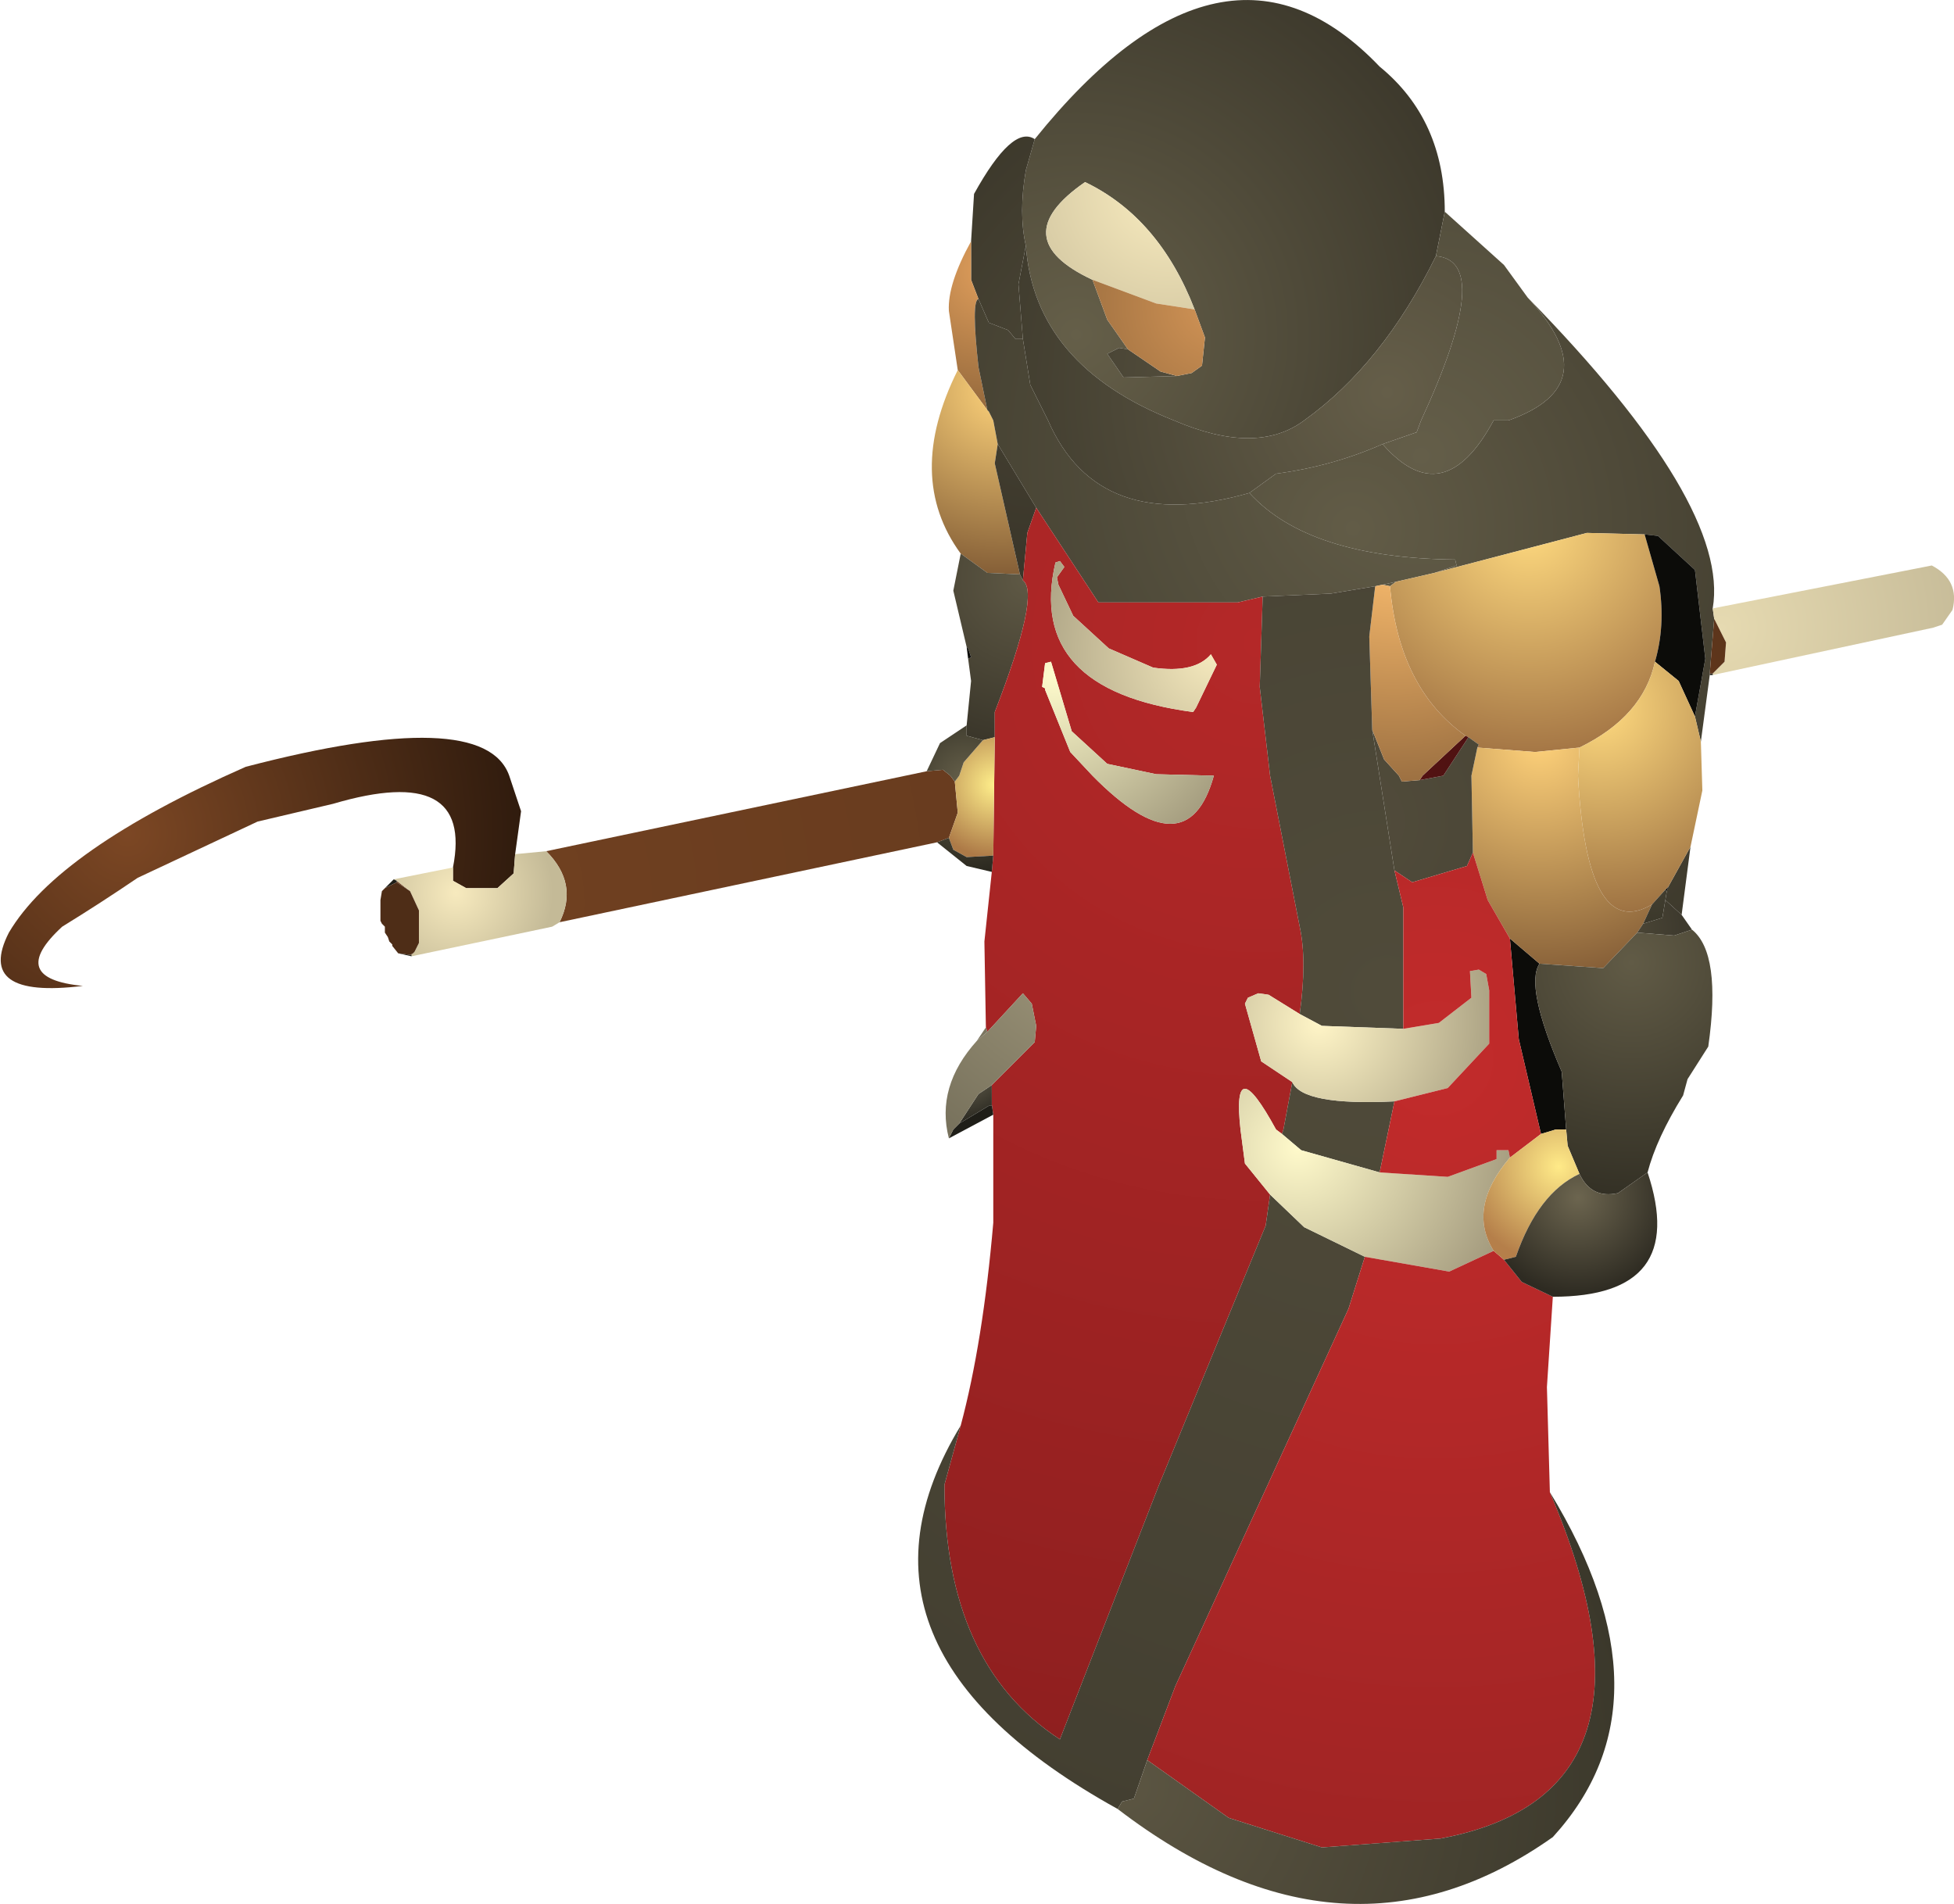 <?xml version="1.0" encoding="UTF-8" standalone="no"?>
<svg xmlns:ffdec="https://www.free-decompiler.com/flash" xmlns:xlink="http://www.w3.org/1999/xlink" ffdec:objectType="shape" height="64.3px" width="66.0px" xmlns="http://www.w3.org/2000/svg">
  <g transform="matrix(1.0, 0.0, 0.0, 1.0, 43.1, 52.6)">
    <path d="M-8.45 -44.3 Q-8.7 -45.4 -8.45 -46.85 L-8.15 -47.9 Q-1.75 -55.85 3.5 -50.35 5.7 -48.55 5.7 -45.45 L5.4 -43.95 Q3.6 -40.3 0.95 -38.4 -0.65 -37.2 -3.45 -38.4 -8.15 -40.25 -8.45 -44.3 M-2.75 -42.15 Q-3.95 -45.25 -6.45 -46.45 -9.2 -44.55 -6.2 -43.15 L-5.7 -41.8 -5.0 -40.8 -5.3 -40.85 -5.7 -40.65 -5.15 -39.85 -3.35 -39.9 -2.85 -40.0 -2.5 -40.25 -2.4 -41.2 -2.75 -42.15" fill="url(#gradient0)" fill-rule="evenodd" stroke="none"/>
    <path d="M-8.15 -47.9 L-8.45 -46.85 Q-8.7 -45.4 -8.45 -44.3 L-8.7 -43.0 -8.55 -41.15 -8.8 -41.15 -9.05 -41.45 -9.7 -41.7 -10.05 -42.5 -10.3 -43.15 -10.3 -44.45 -10.2 -46.05 Q-8.9 -48.4 -8.15 -47.9 M14.15 -28.4 L14.5 -30.35 14.15 -33.35 12.9 -34.5 12.45 -34.55 10.5 -34.6 5.35 -33.25 6.1 -33.5 6.05 -33.7 Q1.1 -33.75 -0.9 -35.95 L0.0 -36.6 Q1.9 -36.85 3.6 -37.6 5.65 -35.25 7.35 -38.4 L7.85 -38.4 Q11.25 -39.6 8.5 -42.55 15.35 -35.55 14.75 -32.05 L14.8 -31.7 14.65 -29.85 14.65 -29.8 14.35 -27.55 14.15 -28.4 M3.85 -32.8 L3.6 -32.85 4.05 -32.95 3.85 -32.8 M13.7 -21.7 L13.15 -22.2 13.2 -22.5 13.25 -22.65 14.0 -24.0 13.7 -21.7" fill="url(#gradient1)" fill-rule="evenodd" stroke="none"/>
    <path d="M-10.3 -44.45 L-10.3 -43.15 -10.05 -42.5 Q-10.3 -42.45 -10.05 -40.2 L-9.75 -38.75 -10.75 -40.1 -11.05 -42.1 Q-11.1 -43.0 -10.3 -44.45" fill="url(#gradient2)" fill-rule="evenodd" stroke="none"/>
    <path d="M-10.75 -40.1 L-9.75 -38.75 -9.7 -38.7 -9.55 -38.4 -9.4 -37.6 -9.5 -36.95 -8.65 -33.2 -9.75 -33.25 -10.65 -33.9 Q-12.55 -36.5 -10.75 -40.1" fill="url(#gradient3)" fill-rule="evenodd" stroke="none"/>
    <path d="M-8.65 -33.2 L-8.55 -33.0 Q-7.95 -32.55 -9.5 -28.55 L-9.5 -27.7 -9.9 -27.6 -10.45 -27.75 -10.45 -28.1 -10.3 -29.6 -10.4 -30.35 -10.3 -30.4 -10.4 -30.7 -10.45 -30.75 -10.9 -32.65 -10.65 -33.9 -9.75 -33.25 -8.65 -33.2" fill="url(#gradient4)" fill-rule="evenodd" stroke="none"/>
    <path d="M-10.45 -30.75 L-10.4 -30.7 -10.3 -30.4 -10.4 -30.35 -10.45 -30.75" fill="url(#gradient5)" fill-rule="evenodd" stroke="none"/>
    <path d="M-10.05 -42.5 L-9.7 -41.7 -9.05 -41.45 -8.8 -41.15 -8.55 -41.15 -8.3 -39.6 -7.7 -38.4 Q-6.0 -34.5 -0.9 -35.95 1.1 -33.75 6.05 -33.7 L6.1 -33.5 5.35 -33.25 4.05 -32.95 3.6 -32.85 3.35 -32.8 1.85 -32.55 -0.45 -32.45 -1.3 -32.25 -6.0 -32.25 -8.1 -35.45 -9.4 -37.6 -9.55 -38.4 -9.7 -38.7 -9.75 -38.75 -10.05 -40.2 Q-10.3 -42.45 -10.05 -42.5 M5.4 -43.95 L5.7 -45.45 7.7 -43.65 8.5 -42.55 Q11.25 -39.6 7.85 -38.4 L7.35 -38.4 Q5.65 -35.25 3.6 -37.6 L4.75 -38.0 4.9 -38.4 Q7.4 -43.8 5.4 -43.95" fill="url(#gradient6)" fill-rule="evenodd" stroke="none"/>
    <path d="M-8.55 -41.15 L-8.7 -43.0 -8.45 -44.3 Q-8.15 -40.25 -3.45 -38.4 -0.65 -37.2 0.95 -38.4 3.6 -40.3 5.4 -43.95 7.4 -43.8 4.9 -38.4 L4.75 -38.0 3.6 -37.6 Q1.9 -36.85 0.0 -36.6 L-0.9 -35.95 Q-6.0 -34.5 -7.7 -38.4 L-8.3 -39.6 -8.55 -41.15 M-3.35 -39.9 L-5.15 -39.85 -5.7 -40.65 -5.3 -40.85 -5.0 -40.8 -3.9 -40.05 -3.35 -39.9" fill="url(#gradient7)" fill-rule="evenodd" stroke="none"/>
    <path d="M-6.2 -43.15 Q-9.2 -44.55 -6.45 -46.45 -3.95 -45.25 -2.75 -42.15 L-4.05 -42.35 -6.2 -43.15" fill="url(#gradient8)" fill-rule="evenodd" stroke="none"/>
    <path d="M-6.2 -43.15 L-4.05 -42.35 -2.75 -42.15 -2.4 -41.2 -2.5 -40.25 -2.85 -40.0 -3.35 -39.9 -3.9 -40.05 -5.0 -40.8 -5.7 -41.8 -6.2 -43.15" fill="url(#gradient9)" fill-rule="evenodd" stroke="none"/>
    <path d="M14.8 -31.7 L14.75 -32.05 22.15 -33.5 Q23.1 -33.0 22.85 -32.0 L22.5 -31.5 22.2 -31.4 14.75 -29.8 14.75 -29.85 15.15 -30.25 15.2 -30.9 14.8 -31.7" fill="url(#gradient10)" fill-rule="evenodd" stroke="none"/>
    <path d="M14.65 -29.8 L14.65 -29.85 14.75 -29.85 14.75 -29.8 14.65 -29.8" fill="url(#gradient11)" fill-rule="evenodd" stroke="none"/>
    <path d="M14.65 -29.85 L14.8 -31.7 15.2 -30.9 15.15 -30.25 14.75 -29.85 14.65 -29.85 M-11.8 -26.55 L-11.25 -26.6 -11.0 -26.4 -10.85 -26.2 -10.75 -25.15 -11.05 -24.3 -11.45 -24.15 -24.2 -21.45 Q-23.55 -22.75 -24.65 -23.85 L-11.8 -26.55 M-29.7 -22.85 L-29.25 -22.5 -29.7 -22.8 -29.7 -22.85 M-29.15 -20.4 L-29.2 -20.35 -29.25 -20.35 -29.15 -20.4" fill="url(#gradient12)" fill-rule="evenodd" stroke="none"/>
    <path d="M-8.65 -33.2 L-9.5 -36.95 -9.4 -37.6 -8.1 -35.45 -8.4 -34.6 -8.55 -33.0 -8.65 -33.2" fill="url(#gradient13)" fill-rule="evenodd" stroke="none"/>
    <path d="M5.35 -33.25 L10.5 -34.6 12.45 -34.55 12.95 -32.8 Q13.15 -31.45 12.8 -30.25 12.4 -28.4 10.25 -27.35 L8.75 -27.2 6.8 -27.35 6.85 -27.45 6.5 -27.7 6.4 -27.75 Q4.15 -29.35 3.85 -32.8 L4.05 -32.95 5.35 -33.25" fill="url(#gradient14)" fill-rule="evenodd" stroke="none"/>
    <path d="M12.45 -34.55 L12.9 -34.5 14.15 -33.35 14.5 -30.35 14.15 -28.4 13.6 -29.6 12.8 -30.25 Q13.15 -31.45 12.95 -32.8 L12.45 -34.55 M7.9 -20.9 L8.9 -20.05 Q8.4 -19.3 9.65 -16.4 L9.8 -14.45 9.45 -14.45 8.95 -14.3 8.2 -17.5 7.9 -20.9 M13.25 -22.65 L13.2 -22.5 13.15 -22.55 13.25 -22.65" fill="url(#gradient15)" fill-rule="evenodd" stroke="none"/>
    <path d="M14.15 -28.4 L14.35 -27.55 14.4 -25.9 14.0 -24.0 13.25 -22.65 13.15 -22.55 12.7 -22.05 Q10.5 -20.75 10.2 -26.4 L10.25 -27.35 Q12.4 -28.4 12.8 -30.25 L13.6 -29.6 14.15 -28.4" fill="url(#gradient16)" fill-rule="evenodd" stroke="none"/>
    <path d="M6.8 -27.35 L8.75 -27.2 10.25 -27.35 10.2 -26.4 Q10.5 -20.75 12.7 -22.05 L12.4 -21.4 12.2 -21.1 11.05 -19.9 8.9 -20.05 7.9 -20.9 7.15 -22.2 6.65 -23.8 6.6 -26.4 6.8 -27.35" fill="url(#gradient17)" fill-rule="evenodd" stroke="none"/>
    <path d="M3.25 -27.95 L3.65 -26.95 4.15 -26.4 4.25 -26.2 4.85 -26.25 5.65 -26.4 6.5 -27.7 6.85 -27.45 6.8 -27.35 6.6 -26.4 6.65 -23.8 6.45 -23.35 4.6 -22.8 4.0 -23.2 3.25 -27.95" fill="url(#gradient18)" fill-rule="evenodd" stroke="none"/>
    <path d="M4.85 -26.25 L4.95 -26.4 6.4 -27.75 6.5 -27.7 5.65 -26.4 4.85 -26.25" fill="url(#gradient19)" fill-rule="evenodd" stroke="none"/>
    <path d="M3.35 -32.8 L3.6 -32.85 3.85 -32.8 Q4.15 -29.35 6.4 -27.75 L4.95 -26.4 4.85 -26.25 4.25 -26.2 4.15 -26.4 3.65 -26.95 3.25 -27.95 3.15 -31.1 3.35 -32.8" fill="url(#gradient20)" fill-rule="evenodd" stroke="none"/>
    <path d="M-0.45 -32.45 L-0.55 -29.4 -0.2 -26.4 0.8 -21.3 Q1.05 -20.15 0.8 -18.35 L-0.25 -19.0 -0.6 -19.05 -0.95 -18.9 -1.05 -18.7 -0.5 -16.75 0.55 -16.05 0.25 -14.45 0.2 -14.3 0.0 -14.45 Q-1.5 -17.2 -1.2 -14.45 L-1.05 -13.3 -0.2 -12.25 -0.35 -11.2 -3.95 -2.45 -7.3 6.15 Q-11.2 3.6 -11.2 -2.45 L-10.65 -4.45 Q-9.9 -7.25 -9.55 -11.3 L-9.55 -14.95 -9.6 -15.3 -9.6 -15.95 -8.15 -17.4 -8.1 -17.95 -8.25 -18.7 -8.55 -19.05 -9.75 -17.75 -9.8 -17.9 -9.85 -20.8 -9.6 -23.15 -9.55 -23.7 -9.5 -27.7 -9.5 -28.55 Q-7.95 -32.55 -8.55 -33.0 L-8.4 -34.6 -8.1 -35.45 -6.0 -32.25 -1.3 -32.25 -0.45 -32.45 M-7.8 -30.2 L-7.9 -29.4 -7.8 -29.35 -7.8 -29.3 -6.95 -27.2 -6.2 -26.4 Q-3.0 -23.15 -2.1 -26.4 L-4.05 -26.45 -5.7 -26.8 -6.9 -27.9 -7.6 -30.25 -7.8 -30.2 M-7.35 -32.85 L-7.4 -33.1 -7.15 -33.45 -7.3 -33.65 -7.45 -33.6 Q-8.45 -29.3 -2.8 -28.55 L-2.7 -28.7 -2.0 -30.15 -2.2 -30.5 Q-2.75 -29.85 -4.15 -30.05 L-5.65 -30.7 -6.85 -31.8 -7.35 -32.85" fill="url(#gradient21)" fill-rule="evenodd" stroke="none"/>
    <path d="M-7.35 -32.85 L-6.85 -31.8 -5.65 -30.7 -4.15 -30.05 Q-2.75 -29.85 -2.2 -30.5 L-2.0 -30.15 -2.7 -28.7 -2.8 -28.55 Q-8.45 -29.3 -7.45 -33.6 L-7.3 -33.65 -7.15 -33.45 -7.4 -33.1 -7.35 -32.85" fill="url(#gradient22)" fill-rule="evenodd" stroke="none"/>
    <path d="M-9.9 -27.6 L-9.5 -27.7 -9.55 -23.7 -10.45 -23.65 -10.9 -23.9 -11.05 -24.3 -10.75 -25.15 -10.85 -26.2 -10.7 -26.4 -10.55 -26.85 -9.9 -27.6" fill="url(#gradient23)" fill-rule="evenodd" stroke="none"/>
    <path d="M-10.45 -28.1 L-10.45 -27.75 -9.9 -27.6 -10.55 -26.85 -10.7 -26.4 -10.85 -26.2 -11.0 -26.4 -11.25 -26.6 -11.8 -26.55 -11.35 -27.5 -10.45 -28.1 M-11.45 -24.15 L-11.05 -24.3 -10.9 -23.9 -10.45 -23.65 -9.55 -23.7 -9.6 -23.15 -10.45 -23.35 -11.45 -24.15" fill="url(#gradient24)" fill-rule="evenodd" stroke="none"/>
    <path d="M3.35 -32.8 L3.15 -31.1 3.25 -27.95 4.0 -23.2 4.3 -21.95 4.3 -17.85 1.55 -17.95 0.8 -18.35 Q1.05 -20.15 0.8 -21.3 L-0.2 -26.4 -0.55 -29.4 -0.45 -32.45 1.85 -32.55 3.35 -32.8 M-10.65 -4.45 L-11.2 -2.45 Q-11.2 3.6 -7.3 6.15 L-3.95 -2.45 -0.35 -11.2 -0.2 -12.25 0.95 -11.15 3.0 -10.15 2.45 -8.4 -3.4 4.35 -4.35 6.85 -4.8 8.15 -5.2 8.25 -5.35 8.5 Q-15.2 3.05 -10.65 -4.45 M0.2 -14.3 L0.25 -14.45 0.55 -16.05 Q0.9 -15.25 4.0 -15.4 L3.5 -13.0 0.85 -13.75 0.2 -14.3" fill="url(#gradient25)" fill-rule="evenodd" stroke="none"/>
    <path d="M0.8 -18.35 L1.55 -17.95 4.3 -17.85 5.5 -18.05 6.6 -18.9 6.55 -19.8 6.85 -19.85 7.1 -19.7 7.2 -19.15 7.2 -17.35 5.8 -15.85 4.0 -15.4 Q0.9 -15.25 0.55 -16.05 L-0.5 -16.75 -1.05 -18.7 -0.95 -18.9 -0.6 -19.05 -0.25 -19.0 0.8 -18.35" fill="url(#gradient26)" fill-rule="evenodd" stroke="none"/>
    <path d="M-0.2 -12.25 L-1.05 -13.3 -1.2 -14.45 Q-1.5 -17.2 0.0 -14.45 L0.2 -14.3 0.85 -13.75 3.5 -13.0 5.8 -12.85 7.45 -13.45 7.45 -13.75 7.85 -13.75 7.9 -13.5 Q6.45 -11.8 7.35 -10.35 L5.85 -9.65 3.0 -10.15 0.95 -11.15 -0.2 -12.25" fill="url(#gradient27)" fill-rule="evenodd" stroke="none"/>
    <path d="M-9.6 -15.3 L-9.55 -14.95 -11.05 -14.15 -10.9 -14.45 -10.7 -14.65 -9.7 -15.25 -9.6 -15.25 -9.6 -15.3" fill="url(#gradient28)" fill-rule="evenodd" stroke="none"/>
    <path d="M-9.6 -15.95 L-9.6 -15.3 -9.6 -15.25 -9.7 -15.25 -10.7 -14.65 -10.05 -15.65 -9.6 -15.95" fill="url(#gradient29)" fill-rule="evenodd" stroke="none"/>
    <path d="M-9.75 -17.75 L-8.55 -19.05 -8.25 -18.7 -8.1 -17.95 -8.15 -17.4 -9.6 -15.95 -10.05 -15.65 -10.7 -14.65 -10.9 -14.45 -11.05 -14.15 Q-11.5 -15.9 -10.1 -17.45 L-9.75 -17.75" fill="url(#gradient30)" fill-rule="evenodd" stroke="none"/>
    <path d="M-9.8 -17.9 L-9.75 -17.75 -10.1 -17.45 -9.8 -17.9" fill="url(#gradient31)" fill-rule="evenodd" stroke="none"/>
    <path d="M4.3 -17.85 L4.3 -21.95 4.0 -23.2 4.6 -22.8 6.45 -23.35 6.65 -23.8 7.15 -22.2 7.9 -20.9 8.2 -17.5 8.95 -14.3 7.9 -13.5 7.85 -13.75 7.45 -13.75 7.45 -13.45 5.8 -12.85 3.5 -13.0 4.0 -15.4 5.8 -15.85 7.2 -17.35 7.2 -19.15 7.1 -19.7 6.85 -19.85 6.55 -19.8 6.6 -18.9 5.5 -18.05 4.3 -17.85 M3.0 -10.15 L5.85 -9.65 7.35 -10.35 7.7 -10.05 8.3 -9.3 9.35 -8.8 9.15 -5.75 9.25 -2.2 Q13.6 8.0 5.55 9.5 L1.55 9.8 -1.6 8.8 -4.35 6.85 -3.4 4.35 2.45 -8.4 3.0 -10.15" fill="url(#gradient32)" fill-rule="evenodd" stroke="none"/>
    <path d="M-7.8 -30.2 L-7.6 -30.25 -6.9 -27.9 -5.7 -26.8 -4.05 -26.45 -2.1 -26.4 Q-3.0 -23.15 -6.2 -26.4 L-6.95 -27.2 -7.8 -29.3 -7.8 -29.35 -7.9 -29.4 -7.8 -30.2" fill="url(#gradient33)" fill-rule="evenodd" stroke="none"/>
    <path d="M-27.8 -23.3 Q-27.1 -26.85 -31.85 -25.45 L-34.4 -24.85 -38.45 -22.95 Q-39.7 -22.1 -41.0 -21.3 -42.9 -19.55 -40.3 -19.3 -43.95 -18.85 -42.8 -21.1 -41.15 -23.9 -34.8 -26.7 -26.75 -28.8 -25.9 -26.4 L-25.5 -25.2 -25.7 -23.75 -25.75 -23.1 -26.3 -22.6 -27.35 -22.6 -27.8 -22.85 -27.8 -23.3" fill="url(#gradient34)" fill-rule="evenodd" stroke="none"/>
    <path d="M-27.8 -23.3 L-27.8 -22.85 -27.35 -22.6 -26.3 -22.6 -25.75 -23.1 -25.7 -23.75 -24.65 -23.85 Q-23.55 -22.75 -24.2 -21.45 L-24.45 -21.3 -29.2 -20.3 -29.2 -20.35 -29.15 -20.4 -29.1 -20.45 -28.95 -20.75 -28.95 -21.85 -29.25 -22.5 -29.7 -22.85 -29.8 -22.9 -27.8 -23.3" fill="url(#gradient35)" fill-rule="evenodd" stroke="none"/>
    <path d="M-30.1 -22.6 L-29.8 -22.9 -29.7 -22.85 -29.7 -22.8 -30.1 -22.6 M-29.2 -20.35 L-29.2 -20.3 -29.65 -20.4 -29.25 -20.35 -29.2 -20.35" fill="url(#gradient36)" fill-rule="evenodd" stroke="none"/>
    <path d="M-29.65 -20.4 L-29.85 -20.65 -29.85 -20.7 -29.95 -20.8 -30.0 -20.95 -30.1 -21.1 -30.1 -21.3 -30.2 -21.4 -30.25 -21.5 -30.25 -22.2 -30.2 -22.5 -30.1 -22.6 -29.7 -22.8 -29.25 -22.5 -28.95 -21.85 -28.95 -20.75 -29.1 -20.45 -29.15 -20.4 -29.25 -20.35 -29.65 -20.4" fill="url(#gradient37)" fill-rule="evenodd" stroke="none"/>
    <path d="M12.4 -21.4 L12.7 -22.05 13.15 -22.55 13.2 -22.5 13.15 -22.2 13.05 -21.6 12.4 -21.4" fill="url(#gradient38)" fill-rule="evenodd" stroke="none"/>
    <path d="M12.2 -21.1 L12.4 -21.4 13.05 -21.6 13.15 -22.2 13.7 -21.7 14.05 -21.2 13.45 -21.0 12.2 -21.1" fill="url(#gradient39)" fill-rule="evenodd" stroke="none"/>
    <path d="M8.9 -20.05 L11.05 -19.9 12.2 -21.1 13.45 -21.0 14.05 -21.2 Q15.05 -20.4 14.6 -17.25 L13.9 -16.15 13.75 -15.6 Q12.85 -14.15 12.55 -13.0 L11.55 -12.3 Q10.65 -12.1 10.25 -12.95 L9.85 -13.9 9.8 -14.45 9.65 -16.4 Q8.4 -19.3 8.9 -20.05" fill="url(#gradient40)" fill-rule="evenodd" stroke="none"/>
    <path d="M7.35 -10.35 Q6.45 -11.8 7.9 -13.5 L8.95 -14.3 9.45 -14.45 9.8 -14.45 9.85 -13.9 10.25 -12.95 Q8.85 -12.3 8.1 -10.15 L7.7 -10.05 7.35 -10.35" fill="url(#gradient41)" fill-rule="evenodd" stroke="none"/>
    <path d="M7.7 -10.05 L8.1 -10.15 Q8.85 -12.3 10.25 -12.95 10.65 -12.1 11.55 -12.3 L12.55 -13.0 Q13.95 -8.8 9.35 -8.8 L8.3 -9.3 7.7 -10.05" fill="url(#gradient42)" fill-rule="evenodd" stroke="none"/>
    <path d="M9.25 -2.2 Q13.55 4.85 9.35 9.45 2.35 14.4 -5.35 8.5 L-5.2 8.25 -4.8 8.15 -4.35 6.85 -1.6 8.8 1.55 9.8 5.55 9.5 Q13.6 8.0 9.25 -2.2" fill="url(#gradient43)" fill-rule="evenodd" stroke="none"/>
  </g>
  <defs>
    <radialGradient cx="0" cy="0" gradientTransform="matrix(0.017, 0.0, 0.0, 0.017, -6.75, -41.3)" gradientUnits="userSpaceOnUse" id="gradient0" r="819.2" spreadMethod="pad">
      <stop offset="0.0" stop-color="#655f49"/>
      <stop offset="1.0" stop-color="#3d392c"/>
    </radialGradient>
    <radialGradient cx="0" cy="0" gradientTransform="matrix(0.022, 0.0, 0.0, 0.022, 2.6, -34.75)" gradientUnits="userSpaceOnUse" id="gradient1" r="819.2" spreadMethod="pad">
      <stop offset="0.0" stop-color="#625c47"/>
      <stop offset="1.0" stop-color="#3c382b"/>
    </radialGradient>
    <radialGradient cx="0" cy="0" gradientTransform="matrix(0.006, 0.0, 0.0, 0.006, -9.6, -43.5)" gradientUnits="userSpaceOnUse" id="gradient2" r="819.2" spreadMethod="pad">
      <stop offset="0.0" stop-color="#e19f5c"/>
      <stop offset="1.0" stop-color="#92673b"/>
    </radialGradient>
    <radialGradient cx="0" cy="0" gradientTransform="matrix(0.008, 0.0, 0.0, 0.008, -9.25, -39.5)" gradientUnits="userSpaceOnUse" id="gradient3" r="819.2" spreadMethod="pad">
      <stop offset="0.0" stop-color="#ffd47b"/>
      <stop offset="1.0" stop-color="#805a34"/>
    </radialGradient>
    <radialGradient cx="0" cy="0" gradientTransform="matrix(0.007, 0.0, 0.0, 0.007, -8.4, -33.05)" gradientUnits="userSpaceOnUse" id="gradient4" r="819.2" spreadMethod="pad">
      <stop offset="0.0" stop-color="#5f5945"/>
      <stop offset="1.0" stop-color="#3a362a"/>
    </radialGradient>
    <radialGradient cx="0" cy="0" gradientTransform="matrix(0.005, 0.0, 0.0, 0.005, -10.9, -33.1)" gradientUnits="userSpaceOnUse" id="gradient5" r="819.2" spreadMethod="pad">
      <stop offset="0.0" stop-color="#0c0c09"/>
      <stop offset="1.0" stop-color="#0c0c09"/>
    </radialGradient>
    <radialGradient cx="0" cy="0" gradientTransform="matrix(0.02, 0.0, 0.0, 0.02, 4.9, -37.2)" gradientUnits="userSpaceOnUse" id="gradient6" r="819.2" spreadMethod="pad">
      <stop offset="0.0" stop-color="#645e49"/>
      <stop offset="1.0" stop-color="#454132"/>
    </radialGradient>
    <radialGradient cx="0" cy="0" gradientTransform="matrix(0.016, 0.0, 0.0, 0.016, 3.75, -39.35)" gradientUnits="userSpaceOnUse" id="gradient7" r="819.2" spreadMethod="pad">
      <stop offset="0.0" stop-color="#655e49"/>
      <stop offset="1.0" stop-color="#413d2f"/>
    </radialGradient>
    <radialGradient cx="0" cy="0" gradientTransform="matrix(0.006, 0.0, 0.0, 0.006, -3.6, -46.3)" gradientUnits="userSpaceOnUse" id="gradient8" r="819.2" spreadMethod="pad">
      <stop offset="0.0" stop-color="#faedc0"/>
      <stop offset="1.0" stop-color="#d6caa4"/>
    </radialGradient>
    <radialGradient cx="0" cy="0" gradientTransform="matrix(0.005, 0.0, 0.0, 0.005, -2.0, -42.3)" gradientUnits="userSpaceOnUse" id="gradient9" r="819.2" spreadMethod="pad">
      <stop offset="0.0" stop-color="#d29456"/>
      <stop offset="1.0" stop-color="#a77644"/>
    </radialGradient>
    <radialGradient cx="0" cy="0" gradientTransform="matrix(0.01, 0.0, 0.0, 0.01, 15.05, -31.4)" gradientUnits="userSpaceOnUse" id="gradient10" r="819.2" spreadMethod="pad">
      <stop offset="0.0" stop-color="#e6dab1"/>
      <stop offset="1.0" stop-color="#c7bc99"/>
    </radialGradient>
    <radialGradient cx="0" cy="0" gradientTransform="matrix(0.003, 0.0, 0.0, 0.003, 15.45, -32.3)" gradientUnits="userSpaceOnUse" id="gradient11" r="819.2" spreadMethod="pad">
      <stop offset="0.0" stop-color="#1f1e18"/>
      <stop offset="1.0" stop-color="#1f1e18"/>
    </radialGradient>
    <radialGradient cx="0" cy="0" gradientTransform="matrix(0.056, 0.0, 0.0, 0.056, -29.1, -22.1)" gradientUnits="userSpaceOnUse" id="gradient12" r="819.2" spreadMethod="pad">
      <stop offset="0.0" stop-color="#714121"/>
      <stop offset="1.0" stop-color="#5d351b"/>
    </radialGradient>
    <radialGradient cx="0" cy="0" gradientTransform="matrix(0.007, 0.0, 0.0, 0.007, -8.05, -38.6)" gradientUnits="userSpaceOnUse" id="gradient13" r="819.2" spreadMethod="pad">
      <stop offset="0.0" stop-color="#443f31"/>
      <stop offset="1.0" stop-color="#393529"/>
    </radialGradient>
    <radialGradient cx="0" cy="0" gradientTransform="matrix(0.01, 0.0, 0.0, 0.01, 8.55, -34.8)" gradientUnits="userSpaceOnUse" id="gradient14" r="819.2" spreadMethod="pad">
      <stop offset="0.0" stop-color="#ffda7f"/>
      <stop offset="1.0" stop-color="#9e6f41"/>
    </radialGradient>
    <radialGradient cx="0" cy="0" gradientTransform="matrix(0.032, 0.0, 0.0, 0.032, 14.25, -34.55)" gradientUnits="userSpaceOnUse" id="gradient15" r="819.2" spreadMethod="pad">
      <stop offset="0.0" stop-color="#0c0c09"/>
      <stop offset="1.0" stop-color="#0c0c09"/>
    </radialGradient>
    <radialGradient cx="0" cy="0" gradientTransform="matrix(0.009, 0.0, 0.0, 0.009, 10.95, -28.65)" gradientUnits="userSpaceOnUse" id="gradient16" r="819.2" spreadMethod="pad">
      <stop offset="0.0" stop-color="#ffda7f"/>
      <stop offset="1.0" stop-color="#976b3e"/>
    </radialGradient>
    <radialGradient cx="0" cy="0" gradientTransform="matrix(0.01, 0.0, 0.0, 0.01, 8.9, -27.6)" gradientUnits="userSpaceOnUse" id="gradient17" r="819.2" spreadMethod="pad">
      <stop offset="0.0" stop-color="#ffd27a"/>
      <stop offset="1.0" stop-color="#835c36"/>
    </radialGradient>
    <radialGradient cx="0" cy="0" gradientTransform="matrix(0.009, 0.0, 0.0, 0.009, 2.5, -24.85)" gradientUnits="userSpaceOnUse" id="gradient18" r="819.2" spreadMethod="pad">
      <stop offset="0.0" stop-color="#524c3b"/>
      <stop offset="1.0" stop-color="#484435"/>
    </radialGradient>
    <radialGradient cx="0" cy="0" gradientTransform="matrix(0.035, 0.0, 0.0, 0.035, -8.9, -30.9)" gradientUnits="userSpaceOnUse" id="gradient19" r="819.2" spreadMethod="pad">
      <stop offset="0.0" stop-color="#881e1e"/>
      <stop offset="1.0" stop-color="#1f0707"/>
    </radialGradient>
    <radialGradient cx="0" cy="0" gradientTransform="matrix(0.011, 0.0, 0.0, 0.011, 4.0, -34.25)" gradientUnits="userSpaceOnUse" id="gradient20" r="819.2" spreadMethod="pad">
      <stop offset="0.0" stop-color="#ffc070"/>
      <stop offset="1.0" stop-color="#91673c"/>
    </radialGradient>
    <radialGradient cx="0" cy="0" gradientTransform="matrix(0.046, 0.0, 0.0, 0.046, -0.6, -30.9)" gradientUnits="userSpaceOnUse" id="gradient21" r="819.2" spreadMethod="pad">
      <stop offset="0.0" stop-color="#b42828"/>
      <stop offset="1.0" stop-color="#8f1f1f"/>
    </radialGradient>
    <radialGradient cx="0" cy="0" gradientTransform="matrix(0.008, 0.0, 0.0, 0.008, -2.05, -30.55)" gradientUnits="userSpaceOnUse" id="gradient22" r="819.2" spreadMethod="pad">
      <stop offset="0.0" stop-color="#f6eabe"/>
      <stop offset="1.0" stop-color="#a9a082"/>
    </radialGradient>
    <radialGradient cx="0" cy="0" gradientTransform="matrix(0.003, 0.0, 0.0, 0.003, -9.5, -26.1)" gradientUnits="userSpaceOnUse" id="gradient23" r="819.2" spreadMethod="pad">
      <stop offset="0.0" stop-color="#ffef8b"/>
      <stop offset="1.0" stop-color="#ad7a47"/>
    </radialGradient>
    <radialGradient cx="0" cy="0" gradientTransform="matrix(0.004, 0.0, 0.0, 0.004, -10.45, -26.25)" gradientUnits="userSpaceOnUse" id="gradient24" r="819.2" spreadMethod="pad">
      <stop offset="0.0" stop-color="#67614b"/>
      <stop offset="1.0" stop-color="#28261d"/>
    </radialGradient>
    <radialGradient cx="0" cy="0" gradientTransform="matrix(0.036, 0.0, 0.0, 0.036, 3.75, -19.1)" gradientUnits="userSpaceOnUse" id="gradient25" r="819.2" spreadMethod="pad">
      <stop offset="0.0" stop-color="#504b3a"/>
      <stop offset="1.0" stop-color="#433f31"/>
    </radialGradient>
    <radialGradient cx="0" cy="0" gradientTransform="matrix(0.007, 0.0, 0.0, 0.007, 1.45, -18.05)" gradientUnits="userSpaceOnUse" id="gradient26" r="819.2" spreadMethod="pad">
      <stop offset="0.0" stop-color="#fff5c7"/>
      <stop offset="1.0" stop-color="#aea586"/>
    </radialGradient>
    <radialGradient cx="0" cy="0" gradientTransform="matrix(0.009, 0.0, 0.0, 0.009, 0.75, -13.85)" gradientUnits="userSpaceOnUse" id="gradient27" r="819.2" spreadMethod="pad">
      <stop offset="0.0" stop-color="#fffacb"/>
      <stop offset="1.0" stop-color="#a59c7f"/>
    </radialGradient>
    <radialGradient cx="0" cy="0" gradientTransform="matrix(0.003, 0.0, 0.0, 0.003, -9.6, -15.45)" gradientUnits="userSpaceOnUse" id="gradient28" r="819.2" spreadMethod="pad">
      <stop offset="0.0" stop-color="#1f1e18"/>
      <stop offset="1.0" stop-color="#1f1e18"/>
    </radialGradient>
    <radialGradient cx="0" cy="0" gradientTransform="matrix(0.003, 0.0, 0.0, 0.003, -10.7, -16.85)" gradientUnits="userSpaceOnUse" id="gradient29" r="819.2" spreadMethod="pad">
      <stop offset="0.0" stop-color="#7e7761"/>
      <stop offset="1.0" stop-color="#1f1e18"/>
    </radialGradient>
    <radialGradient cx="0" cy="0" gradientTransform="matrix(0.012, 0.0, 0.0, 0.012, -5.45, -22.15)" gradientUnits="userSpaceOnUse" id="gradient30" r="819.2" spreadMethod="pad">
      <stop offset="0.0" stop-color="#aaa183"/>
      <stop offset="1.0" stop-color="#76705b"/>
    </radialGradient>
    <radialGradient cx="0" cy="0" gradientTransform="matrix(0.002, 0.0, 0.0, 0.002, -8.95, -18.85)" gradientUnits="userSpaceOnUse" id="gradient31" r="819.2" spreadMethod="pad">
      <stop offset="0.0" stop-color="#90896f"/>
      <stop offset="1.0" stop-color="#79735e"/>
    </radialGradient>
    <radialGradient cx="0" cy="0" gradientTransform="matrix(0.033, 0.0, 0.0, 0.033, 5.4, -16.85)" gradientUnits="userSpaceOnUse" id="gradient32" r="819.2" spreadMethod="pad">
      <stop offset="0.0" stop-color="#c22b2b"/>
      <stop offset="1.0" stop-color="#a02424"/>
    </radialGradient>
    <radialGradient cx="0" cy="0" gradientTransform="matrix(0.009, 0.0, 0.0, 0.009, -7.5, -29.85)" gradientUnits="userSpaceOnUse" id="gradient33" r="819.2" spreadMethod="pad">
      <stop offset="0.0" stop-color="#fffccd"/>
      <stop offset="1.0" stop-color="#9c9478"/>
    </radialGradient>
    <radialGradient cx="0" cy="0" gradientTransform="matrix(0.016, 0.0, 0.0, 0.016, -38.8, -24.45)" gradientUnits="userSpaceOnUse" id="gradient34" r="819.2" spreadMethod="pad">
      <stop offset="0.0" stop-color="#7c4724"/>
      <stop offset="1.0" stop-color="#311c0e"/>
    </radialGradient>
    <radialGradient cx="0" cy="0" gradientTransform="matrix(0.004, 0.0, 0.0, 0.004, -27.7, -22.45)" gradientUnits="userSpaceOnUse" id="gradient35" r="819.2" spreadMethod="pad">
      <stop offset="0.0" stop-color="#f7eabe"/>
      <stop offset="1.0" stop-color="#c4ba97"/>
    </radialGradient>
    <radialGradient cx="0" cy="0" gradientTransform="matrix(0.003, 0.0, 0.0, 0.003, -30.25, -22.5)" gradientUnits="userSpaceOnUse" id="gradient36" r="819.2" spreadMethod="pad">
      <stop offset="0.0" stop-color="#1f1e18"/>
      <stop offset="1.0" stop-color="#1f1e18"/>
    </radialGradient>
    <radialGradient cx="0" cy="0" gradientTransform="matrix(0.002, 0.0, 0.0, 0.002, -29.3, -21.6)" gradientUnits="userSpaceOnUse" id="gradient37" r="819.2" spreadMethod="pad">
      <stop offset="0.0" stop-color="#4e2d17"/>
      <stop offset="1.0" stop-color="#4e2d17"/>
    </radialGradient>
    <radialGradient cx="0" cy="0" gradientTransform="matrix(0.002, 0.0, 0.0, 0.002, 12.7, -22.6)" gradientUnits="userSpaceOnUse" id="gradient38" r="819.2" spreadMethod="pad">
      <stop offset="0.0" stop-color="#433f31"/>
      <stop offset="1.0" stop-color="#383528"/>
    </radialGradient>
    <radialGradient cx="0" cy="0" gradientTransform="matrix(0.002, 0.0, 0.0, 0.002, 12.05, -21.25)" gradientUnits="userSpaceOnUse" id="gradient39" r="819.2" spreadMethod="pad">
      <stop offset="0.0" stop-color="#4b4636"/>
      <stop offset="1.0" stop-color="#3e3a2e"/>
    </radialGradient>
    <radialGradient cx="0" cy="0" gradientTransform="matrix(0.01, 0.0, 0.0, 0.01, 12.0, -20.1)" gradientUnits="userSpaceOnUse" id="gradient40" r="819.2" spreadMethod="pad">
      <stop offset="0.0" stop-color="#615b46"/>
      <stop offset="1.0" stop-color="#322f24"/>
    </radialGradient>
    <radialGradient cx="0" cy="0" gradientTransform="matrix(0.004, 0.0, 0.0, 0.004, 9.55, -13.2)" gradientUnits="userSpaceOnUse" id="gradient41" r="819.2" spreadMethod="pad">
      <stop offset="0.0" stop-color="#ffea88"/>
      <stop offset="1.0" stop-color="#b57f4a"/>
    </radialGradient>
    <radialGradient cx="0" cy="0" gradientTransform="matrix(0.004, 0.0, 0.0, 0.004, 10.2, -12.15)" gradientUnits="userSpaceOnUse" id="gradient42" r="819.2" spreadMethod="pad">
      <stop offset="0.0" stop-color="#6c654f"/>
      <stop offset="1.0" stop-color="#2e2b22"/>
    </radialGradient>
    <radialGradient cx="0" cy="0" gradientTransform="matrix(0.021, 0.0, 0.0, 0.021, -5.1, 7.7)" gradientUnits="userSpaceOnUse" id="gradient43" r="819.2" spreadMethod="pad">
      <stop offset="0.0" stop-color="#5b5542"/>
      <stop offset="1.0" stop-color="#3b382b"/>
    </radialGradient>
  </defs>
</svg>
